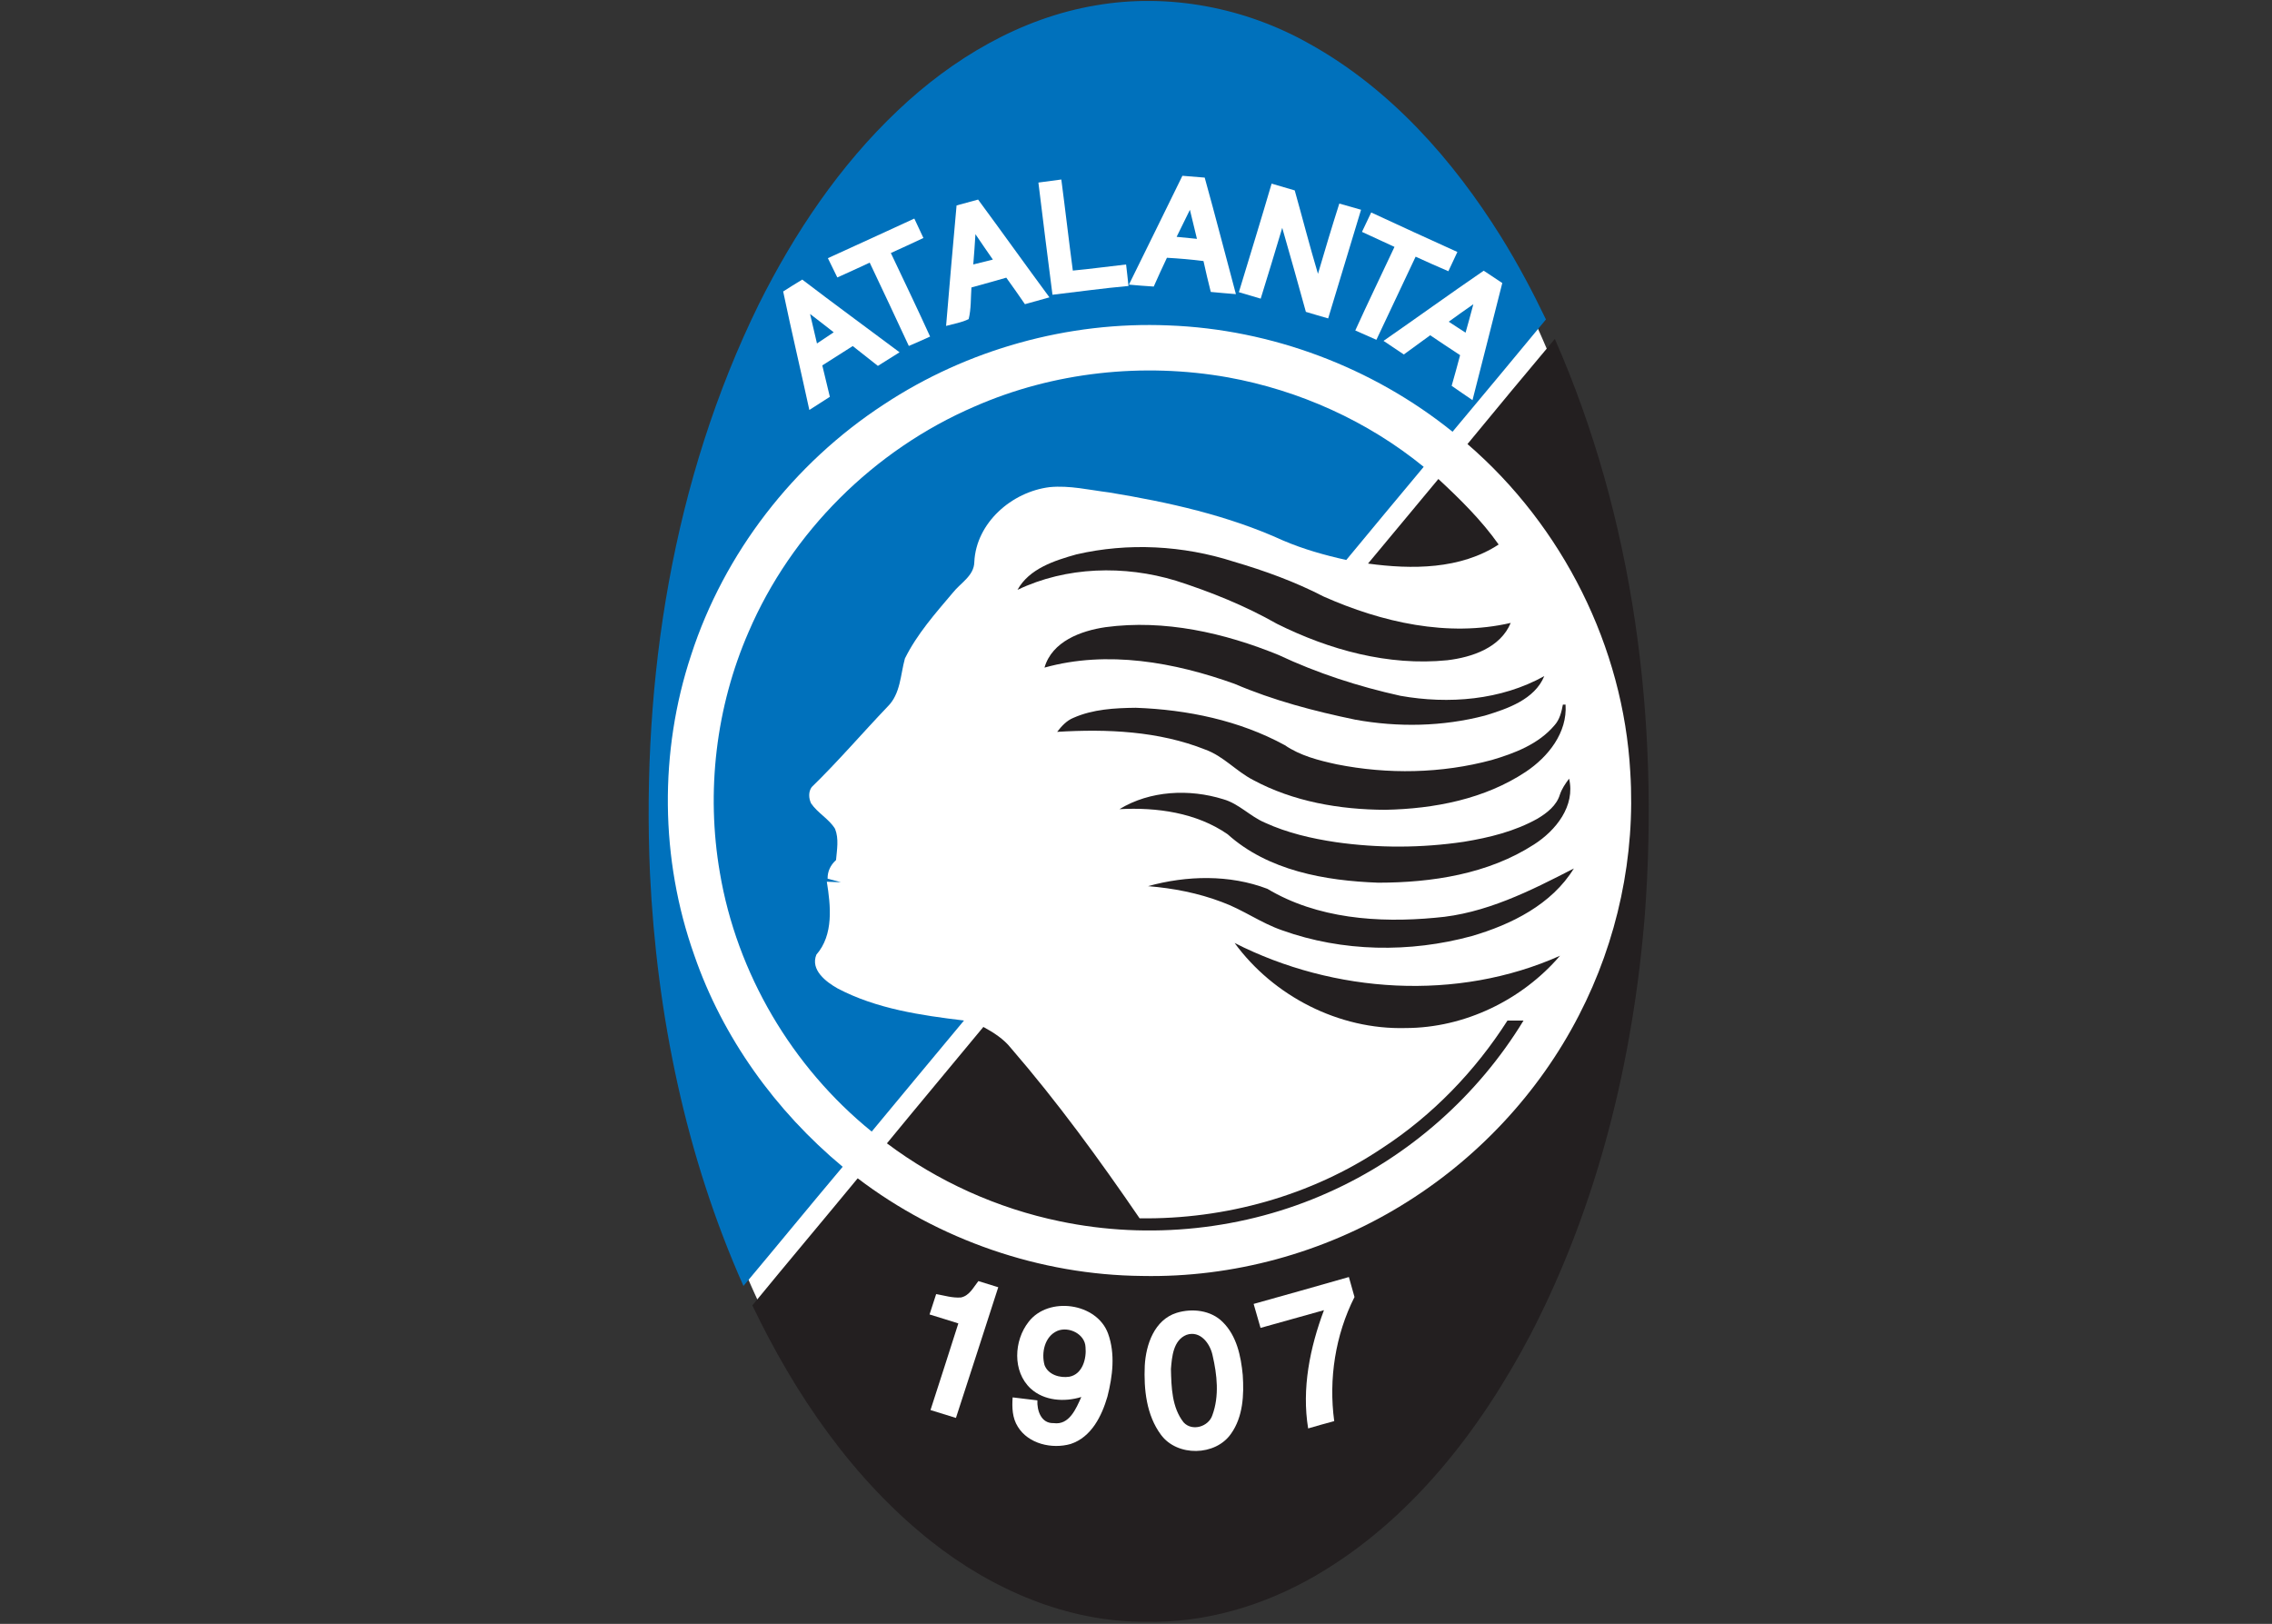 <?xml version="1.0" encoding="UTF-8" standalone="no"?>
<!-- Created with Inkscape (http://www.inkscape.org/) -->

<svg
   xmlns:dc="http://purl.org/dc/elements/1.1/"
   xmlns:cc="http://creativecommons.org/ns#"
   xmlns:rdf="http://www.w3.org/1999/02/22-rdf-syntax-ns#"
   xmlns:svg="http://www.w3.org/2000/svg"
   xmlns="http://www.w3.org/2000/svg"
   version="1.1"
   width="280"
   height="200.13"
   viewBox="0 0 224 160.104"
   id="svg3053">
  <rect x="0" y="0" width="224" height="160.104" fill="#333333" stroke="none"/>
  <defs
     id="defs3117" />
  <g
     transform="matrix(0.357,0,0,0.357,21.798,-9.16)"
     id="g3154">
    <path
       d="m 500.603,311.688 a 167.101,278.268 0 1 1 -334.202,0 167.101,278.268 0 1 1 334.202,0 z"
       transform="matrix(0.808,0,0,0.8,-14.103,0)"
       id="path3152"
       style="fill:#ffffff;fill-opacity:1;stroke:#00ffff;stroke-width:2.797;stroke-opacity:0" />
    <g
       transform="matrix(0.908,0,0,0.895,24.637,21.544)"
       id="g3121">
      <path
         d="m 238.94,6.25 c 22.2,-3.9 45.51,0.7 64.99,11.89 24.6,13.87 43.65,35.79 58.29,59.61 5.01,8.2 9.49,16.72 13.6,25.42 -9.44,11.58 -18.9,23.13 -28.41,34.65 -24.28,-19.84 -55.04,-31.64 -86.39,-32.81 -30.48,-1.3 -61.27,7.41 -86.6,24.4 -27.49,18.19 -48.55,45.9 -58.59,77.3 -9.76,29.88 -9.44,62.96 0.95,92.63 8.63,25.4 24.68,48.02 45.14,65.29 -10.13,12.2 -20.07,24.55 -30.18,36.77 C 114.16,361.31 105.38,317.72 103.31,274.1 100.76,214.12 110.16,152.74 136.46,98.38 147.28,76.44 160.99,55.67 178.71,38.67 195.3,22.68 216,10.15 238.94,6.25 z"
         id="path3057"
         style="fill:#0071bc" />
      <path
         d="m 265.25,58.84 c 2.25,0.21 4.52,0.35 6.78,0.56 3.28,11.95 6.31,23.98 9.49,35.96 -2.55,-0.19 -5.09,-0.45 -7.64,-0.68 -0.79,-3.16 -1.54,-6.34 -2.22,-9.53 -3.69,-0.48 -7.41,-0.8 -11.12,-1.01 -1.36,2.95 -2.73,5.9 -4.01,8.88 -2.52,-0.17 -5.04,-0.35 -7.55,-0.59 5.45,-11.18 10.85,-22.39 16.27,-33.59 z"
         id="path3059"
         style="fill:#ffffff" />
      <path
         d="m 221.45,60.93 c 2.32,-0.3 4.64,-0.65 6.97,-0.94 1.22,9.36 2.27,18.74 3.5,28.1 5.41,-0.51 10.8,-1.27 16.2,-1.88 0.28,2.2 0.48,4.42 0.73,6.63 -7.73,0.7 -15.41,1.8 -23.12,2.71 -1.48,-11.53 -2.88,-23.07 -4.28,-34.62 z"
         id="path3061"
         style="fill:#ffffff" />
      <path
         d="m 282.42,94.76 c 3.34,-11.16 6.73,-22.31 9.96,-33.5 2.34,0.69 4.68,1.41 7.03,2.09 2.38,8.58 4.55,17.21 7.07,25.74 2.09,-7.25 4.23,-14.48 6.49,-21.68 2.2,0.64 4.4,1.27 6.61,1.91 -3.29,11.19 -6.7,22.34 -10,33.53 -2.26,-0.67 -4.53,-1.32 -6.78,-2.02 -2.32,-8.66 -4.77,-17.29 -7.19,-25.93 -2.14,7.3 -4.33,14.58 -6.55,21.85 -2.22,-0.67 -4.43,-1.33 -6.64,-1.99 z"
         id="path3063"
         style="fill:#ffffff" />
      <path
         d="m 196.56,67.99 c 2.19,-0.58 4.36,-1.23 6.55,-1.81 7.29,10.02 14.41,20.16 21.7,30.17 -2.49,0.7 -4.98,1.4 -7.46,2.11 -1.86,-2.75 -3.74,-5.48 -5.67,-8.18 -3.53,1.04 -7.07,2.02 -10.6,3.02 -0.23,3.25 -0.06,6.58 -0.84,9.76 -2.15,1.09 -4.57,1.45 -6.87,2.11 1.03,-12.4 2.07,-24.79 3.19,-37.18 z"
         id="path3065"
         style="fill:#ffffff" />
      <path
         d="m 263.49,77.68 c 1.36,-2.77 2.7,-5.56 4.04,-8.34 0.74,2.98 1.45,5.97 2.14,8.96 -2.06,-0.2 -4.12,-0.42 -6.18,-0.62 z"
         id="path3067"
         style="fill:#0072bc" />
      <path
         d="m 319.86,76.15 c 0.93,-2 1.87,-3.99 2.81,-5.99 8.72,4.11 17.45,8.17 26.21,12.19 -0.91,1.98 -1.82,3.97 -2.74,5.94 -3.34,-1.44 -6.65,-2.96 -9.96,-4.49 -3.96,8.56 -7.94,17.1 -11.93,25.65 -2.13,-0.98 -4.29,-1.91 -6.42,-2.88 3.86,-8.65 7.96,-17.19 11.92,-25.79 -3.31,-1.52 -6.6,-3.06 -9.89,-4.63 z"
         id="path3069"
         style="fill:#ffffff" />
      <path
         d="m 157.42,84.26 c 8.76,-4.08 17.55,-8.09 26.29,-12.22 0.93,2 1.84,4 2.77,6 -3.3,1.55 -6.59,3.13 -9.91,4.63 4.01,8.58 8.06,17.14 11.94,25.78 -2.14,1.01 -4.3,1.95 -6.47,2.9 -3.9,-8.6 -7.93,-17.14 -11.9,-25.71 -3.27,1.56 -6.56,3.07 -9.85,4.57 -0.96,-1.99 -1.91,-3.97 -2.87,-5.95 z"
         id="path3071"
         style="fill:#ffffff" />
      <path
         d="m 202.3,76.86 c 1.73,2.63 3.52,5.23 5.3,7.84 -1.99,0.5 -3.98,1 -5.96,1.5 0.25,-3.11 0.48,-6.23 0.66,-9.34 z"
         id="path3073"
         style="fill:#0071bc" />
      <path
         d="m 326.42,109.78 c 10.19,-7.17 20.23,-14.54 30.47,-21.65 1.88,1.26 3.76,2.53 5.65,3.8 -3.03,12.05 -6,24.11 -9.06,36.14 -2.13,-1.45 -4.23,-2.94 -6.34,-4.42 0.88,-3.15 1.76,-6.3 2.57,-9.46 -3.04,-2.04 -6.09,-4.06 -9.1,-6.14 -2.66,1.99 -5.35,3.94 -8.02,5.93 -2.05,-1.41 -4.11,-2.81 -6.17,-4.2 z"
         id="path3075"
         style="fill:#ffffff" />
      <path
         d="m 143.82,94.54 c 1.92,-1.25 3.86,-2.48 5.81,-3.67 9.78,7.58 19.73,14.95 29.59,22.43 -2.19,1.41 -4.38,2.82 -6.59,4.2 -2.54,-2.06 -5.1,-4.08 -7.65,-6.12 -3.09,1.98 -6.18,3.98 -9.26,5.97 0.77,3.23 1.52,6.47 2.3,9.69 -2.07,1.37 -4.15,2.72 -6.24,4.06 -2.6,-12.2 -5.45,-24.35 -7.96,-36.56 z"
         id="path3077"
         style="fill:#ffffff" />
      <path
         d="m 346.25,103.87 c 2.49,-1.81 4.96,-3.64 7.49,-5.4 -0.76,2.93 -1.56,5.86 -2.37,8.78 -1.7,-1.14 -3.43,-2.23 -5.12,-3.38 z"
         id="path3079"
         style="fill:#0072bc" />
      <path
         d="m 152,101.48 c 2.4,1.87 4.81,3.74 7.19,5.65 -1.69,1.16 -3.39,2.3 -5.09,3.45 -0.69,-3.04 -1.39,-6.07 -2.1,-9.1 z"
         id="path3081"
         style="fill:#0071bb" />
      <path
         d="m 351.95,141.62 c 8.8,-10.86 17.66,-21.67 26.57,-32.44 24.12,55.64 31.79,117.48 27.38,177.68 -3.55,44.74 -14.24,89.31 -34.71,129.42 -15.31,29.54 -36.38,57.39 -65.43,74.52 -15.58,9.19 -33.62,14.7 -51.8,14.22 -23.82,0.13 -46.69,-10.03 -65.05,-24.75 -23.93,-19.23 -41.45,-45.32 -54.46,-72.87 10.61,-13.13 21.4,-26.11 32.04,-39.21 24.58,18.98 55.41,29.84 86.5,30.13 27.57,0.57 55.21,-7.12 78.65,-21.62 22.98,-14.15 41.99,-34.71 54.2,-58.79 11.76,-23.04 17.25,-49.26 15.63,-75.08 -2.12,-38.57 -20.49,-75.79 -49.52,-101.21 z"
         id="path3083"
         style="fill:#231f20" />
      <path
         d="m 202.03,130.04 c 24.01,-10.69 51.25,-13.65 77.08,-9 21.74,4 42.49,13.51 59.53,27.61 -7.89,9.54 -15.7,19.15 -23.55,28.74 -6.56,-1.48 -13.05,-3.33 -19.22,-6.01 -16.71,-7.74 -34.84,-11.82 -52.92,-14.83 -5.99,-0.75 -12,-2.23 -18.07,-1.64 -11.56,1.44 -22.37,11.04 -22.92,23.1 -0.07,4.26 -4.17,6.44 -6.52,9.46 -5.33,6.39 -10.92,12.79 -14.59,20.32 -1.37,5.01 -1.31,10.89 -5.25,14.83 -7.75,8.24 -15.06,16.91 -23.11,24.86 -1.03,1.45 -0.91,3.48 -0.17,5.03 2.01,2.99 5.42,4.75 7.29,7.85 1.2,3.07 0.56,6.45 0.29,9.63 -1.65,1.5 -2.62,3.49 -2.56,5.75 1.01,0.27 3.03,0.82 4.05,1.1 -1.08,-0.04 -3.22,-0.13 -4.29,-0.17 1.18,7.47 2.12,16.34 -3.18,22.51 -1.88,4.71 2.93,8.41 6.53,10.46 11.79,6.27 25.27,8.26 38.37,9.86 -9.39,11.4 -18.72,22.85 -28.07,34.27 -24.29,-19.96 -41.05,-48.9 -46.19,-79.93 -4.23,-24.92 -1.22,-51.05 8.76,-74.28 13.01,-30.76 38.11,-56.15 68.71,-69.52 z"
         id="path3085"
         style="fill:#0071bc" />
      <path
         d="m 321.7,178.5 c 7.17,-8.67 14.24,-17.42 21.4,-26.1 6.62,6.24 13.12,12.72 18.33,20.22 -11.63,7.71 -26.39,7.72 -39.73,5.88 z"
         id="path3087"
         style="fill:#231f20" />
      <path
         d="m 233,175.67 c 15.71,-3.7 32.47,-2.78 47.81,2.22 9.43,2.81 18.71,6.22 27.43,10.8 17.61,7.92 37.71,12.61 56.86,8.12 -3.13,7.65 -11.74,10.61 -19.31,11.52 -17.92,1.83 -35.91,-3.21 -51.8,-11.25 -9.7,-5.59 -20.1,-9.84 -30.73,-13.3 -15.65,-4.82 -33.31,-4.4 -48.17,2.83 3.53,-6.52 11.21,-9.04 17.91,-10.94 z"
         id="path3089"
         style="fill:#231f20" />
      <path
         d="m 223.3,210.6 c 2.3,-8.08 11.05,-11.36 18.58,-12.48 17.9,-2.44 36.1,1.74 52.61,8.58 11.8,5.63 24.31,9.74 37.06,12.6 14.67,2.65 30.61,1.36 43.76,-6.08 -2.94,7.23 -11.18,10.07 -18.06,12.19 -12.84,3.4 -26.43,3.66 -39.46,1.25 -12.5,-2.63 -24.91,-5.94 -36.64,-11.04 -18.3,-6.68 -38.74,-10.43 -57.85,-5.02 z"
         id="path3091"
         style="fill:#231f20" />
      <path
         d="m 378.4,228.43 c 1.59,-1.78 2.15,-4.13 2.57,-6.41 l 0.81,-0.01 c 0.58,8.65 -5.25,16.11 -12.07,20.73 -12.5,8.43 -27.86,11.44 -42.73,11.74 -13.84,-0.05 -28,-2.51 -40.24,-9.21 -5.12,-2.68 -8.99,-7.33 -14.48,-9.35 -14.24,-5.76 -29.96,-6.43 -45.11,-5.49 1.35,-1.75 2.87,-3.48 4.98,-4.34 5.91,-2.65 12.54,-3.02 18.93,-3.09 15.67,0.57 31.54,3.9 45.34,11.54 4.69,3.26 10.29,4.7 15.79,5.91 15.53,3.14 31.83,2.85 47.13,-1.33 7,-2.08 14.28,-4.93 19.08,-10.69 z"
         id="path3093"
         style="fill:#231f20" />
      <path
         d="m 380.06,249.78 c 0.6,-1.81 1.67,-3.39 2.8,-4.91 1.95,8.4 -4.01,15.99 -10.66,20.3 -13.92,9.13 -31.03,11.79 -47.39,11.8 -16.14,-0.59 -33.49,-3.7 -45.81,-14.95 -9.49,-6.67 -21.55,-8.36 -32.9,-7.74 9.33,-5.76 21.25,-6.32 31.55,-3.07 4.79,1.37 8.18,5.3 12.69,7.24 6.82,3.17 14.21,4.9 21.62,6.02 12.86,1.86 26.03,1.81 38.88,-0.12 7.74,-1.28 15.53,-3.22 22.4,-7.13 2.9,-1.75 5.82,-4.06 6.82,-7.44 z"
         id="path3095"
         style="fill:#231f20" />
      <path
         d="m 342.13,287.79 c 15.17,-1.2 28.93,-8.28 42.18,-15.21 -6.71,11.09 -18.99,17.3 -31.05,20.86 -18.8,5.21 -39.32,4.92 -57.71,-1.79 -6.42,-2.24 -11.94,-6.38 -18.31,-8.72 -7.18,-2.77 -14.79,-4.26 -22.44,-4.89 11.75,-3.31 24.8,-3.63 36.29,0.82 15.16,9.21 33.75,10.58 51.04,8.93 z"
         id="path3097"
         style="fill:#231f20" />
      <path
         d="m 281.13,295.58 c 30.23,15.58 67.74,18.09 98.97,3.93 -11.54,13.65 -29.01,22.29 -46.96,22.31 -20.29,0.56 -40.2,-9.85 -52.01,-26.24 z"
         id="path3099"
         style="fill:#231f20" />
      <path
         d="m 364.11,319.52 c 1.63,0 3.25,-0.01 4.89,-0.01 -13.9,23.15 -34.87,42.04 -59.52,53.12 -25.3,11.5 -54.3,14.6 -81.48,8.83 -19.04,-3.99 -37.15,-12.29 -52.62,-24.06 9.72,-12.02 19.57,-23.93 29.33,-35.92 3.1,1.71 6.13,3.66 8.35,6.48 14.18,16.65 26.95,34.45 39.17,52.57 26.01,0.38 52.18,-6.98 73.74,-21.63 15.38,-10.16 28.33,-23.81 38.14,-39.38 z"
         id="path3101"
         style="fill:#231f20" />
      <path
         d="m 286.91,406.95 c 9.66,-2.75 19.33,-5.48 28.97,-8.3 0.56,2.06 1.13,4.11 1.71,6.17 -5.84,11.74 -7.9,25.31 -6.17,38.29 -2.65,0.72 -5.3,1.48 -7.93,2.26 -1.99,-12.31 0.54,-24.93 4.81,-36.49 -6.43,1.81 -12.86,3.66 -19.29,5.47 -0.72,-2.46 -1.42,-4.93 -2.1,-7.4 z"
         id="path3103"
         style="fill:#ffffff" />
      <path
         d="m 203.19,399.9 c 2.02,0.63 4.04,1.24 6.05,1.9 -4.3,13.44 -8.53,26.9 -12.87,40.33 -2.58,-0.81 -5.16,-1.63 -7.74,-2.43 2.81,-8.92 5.71,-17.81 8.47,-26.74 -2.93,-0.92 -5.84,-1.87 -8.76,-2.76 0.67,-2.1 1.32,-4.2 2.01,-6.28 2.49,0.43 4.97,1.24 7.53,1.04 2.6,-0.53 3.82,-3.16 5.31,-5.06 z"
         id="path3105"
         style="fill:#ffffff" />
      <path
         d="m 218.48,412.47 c 6.07,-7.98 20.79,-5.86 24.17,3.66 2.22,6.25 1.38,13.13 -0.21,19.43 -1.71,5.96 -4.87,12.51 -11.19,14.61 -5.67,1.65 -12.87,-0.03 -16.06,-5.33 -1.7,-2.71 -1.79,-5.97 -1.58,-9.05 2.51,0.3 5.02,0.62 7.53,0.92 -0.15,3.12 1.12,7.16 4.94,7.02 4.79,0.7 6.85,-4.53 8.42,-8.06 -5.14,1.62 -11.32,1.2 -15.41,-2.61 -5.59,-5.27 -5.11,-14.8 -0.61,-20.59 z"
         id="path3107"
         style="fill:#ffffff" />
      <path
         d="m 263.5,409.7 c 4.72,-1.47 10.42,-0.82 14,2.83 4.28,4.27 5.55,10.54 6.1,16.34 0.41,6.16 0.1,12.93 -3.58,18.16 -4.74,6.91 -16.36,7.1 -21.29,0.3 -4.45,-6.08 -5.24,-14.04 -4.93,-21.36 0.36,-6.46 2.9,-14.1 9.7,-16.27 z"
         id="path3109"
         style="fill:#ffffff" />
      <path
         d="m 227.21,415.27 c 3.5,-1.48 8.42,0.98 8.57,5.01 0.34,3.51 -0.88,8.34 -4.9,9.13 -2.9,0.47 -6.48,-0.61 -7.57,-3.6 -1.01,-3.76 0.01,-8.82 3.9,-10.54 z"
         id="path3111"
         style="fill:#231f20" />
      <path
         d="m 266.48,416.5 c 4.19,-1.48 7.2,2.7 7.94,6.3 1.37,5.98 2.09,12.56 -0.05,18.45 -1.11,3.57 -6.13,5.14 -8.75,2.26 -3.59,-4.61 -3.73,-10.88 -3.86,-16.47 0.3,-3.76 0.69,-8.88 4.72,-10.54 z"
         id="path3113"
         style="fill:#231f20" />
    </g>
  </g>
</svg>
